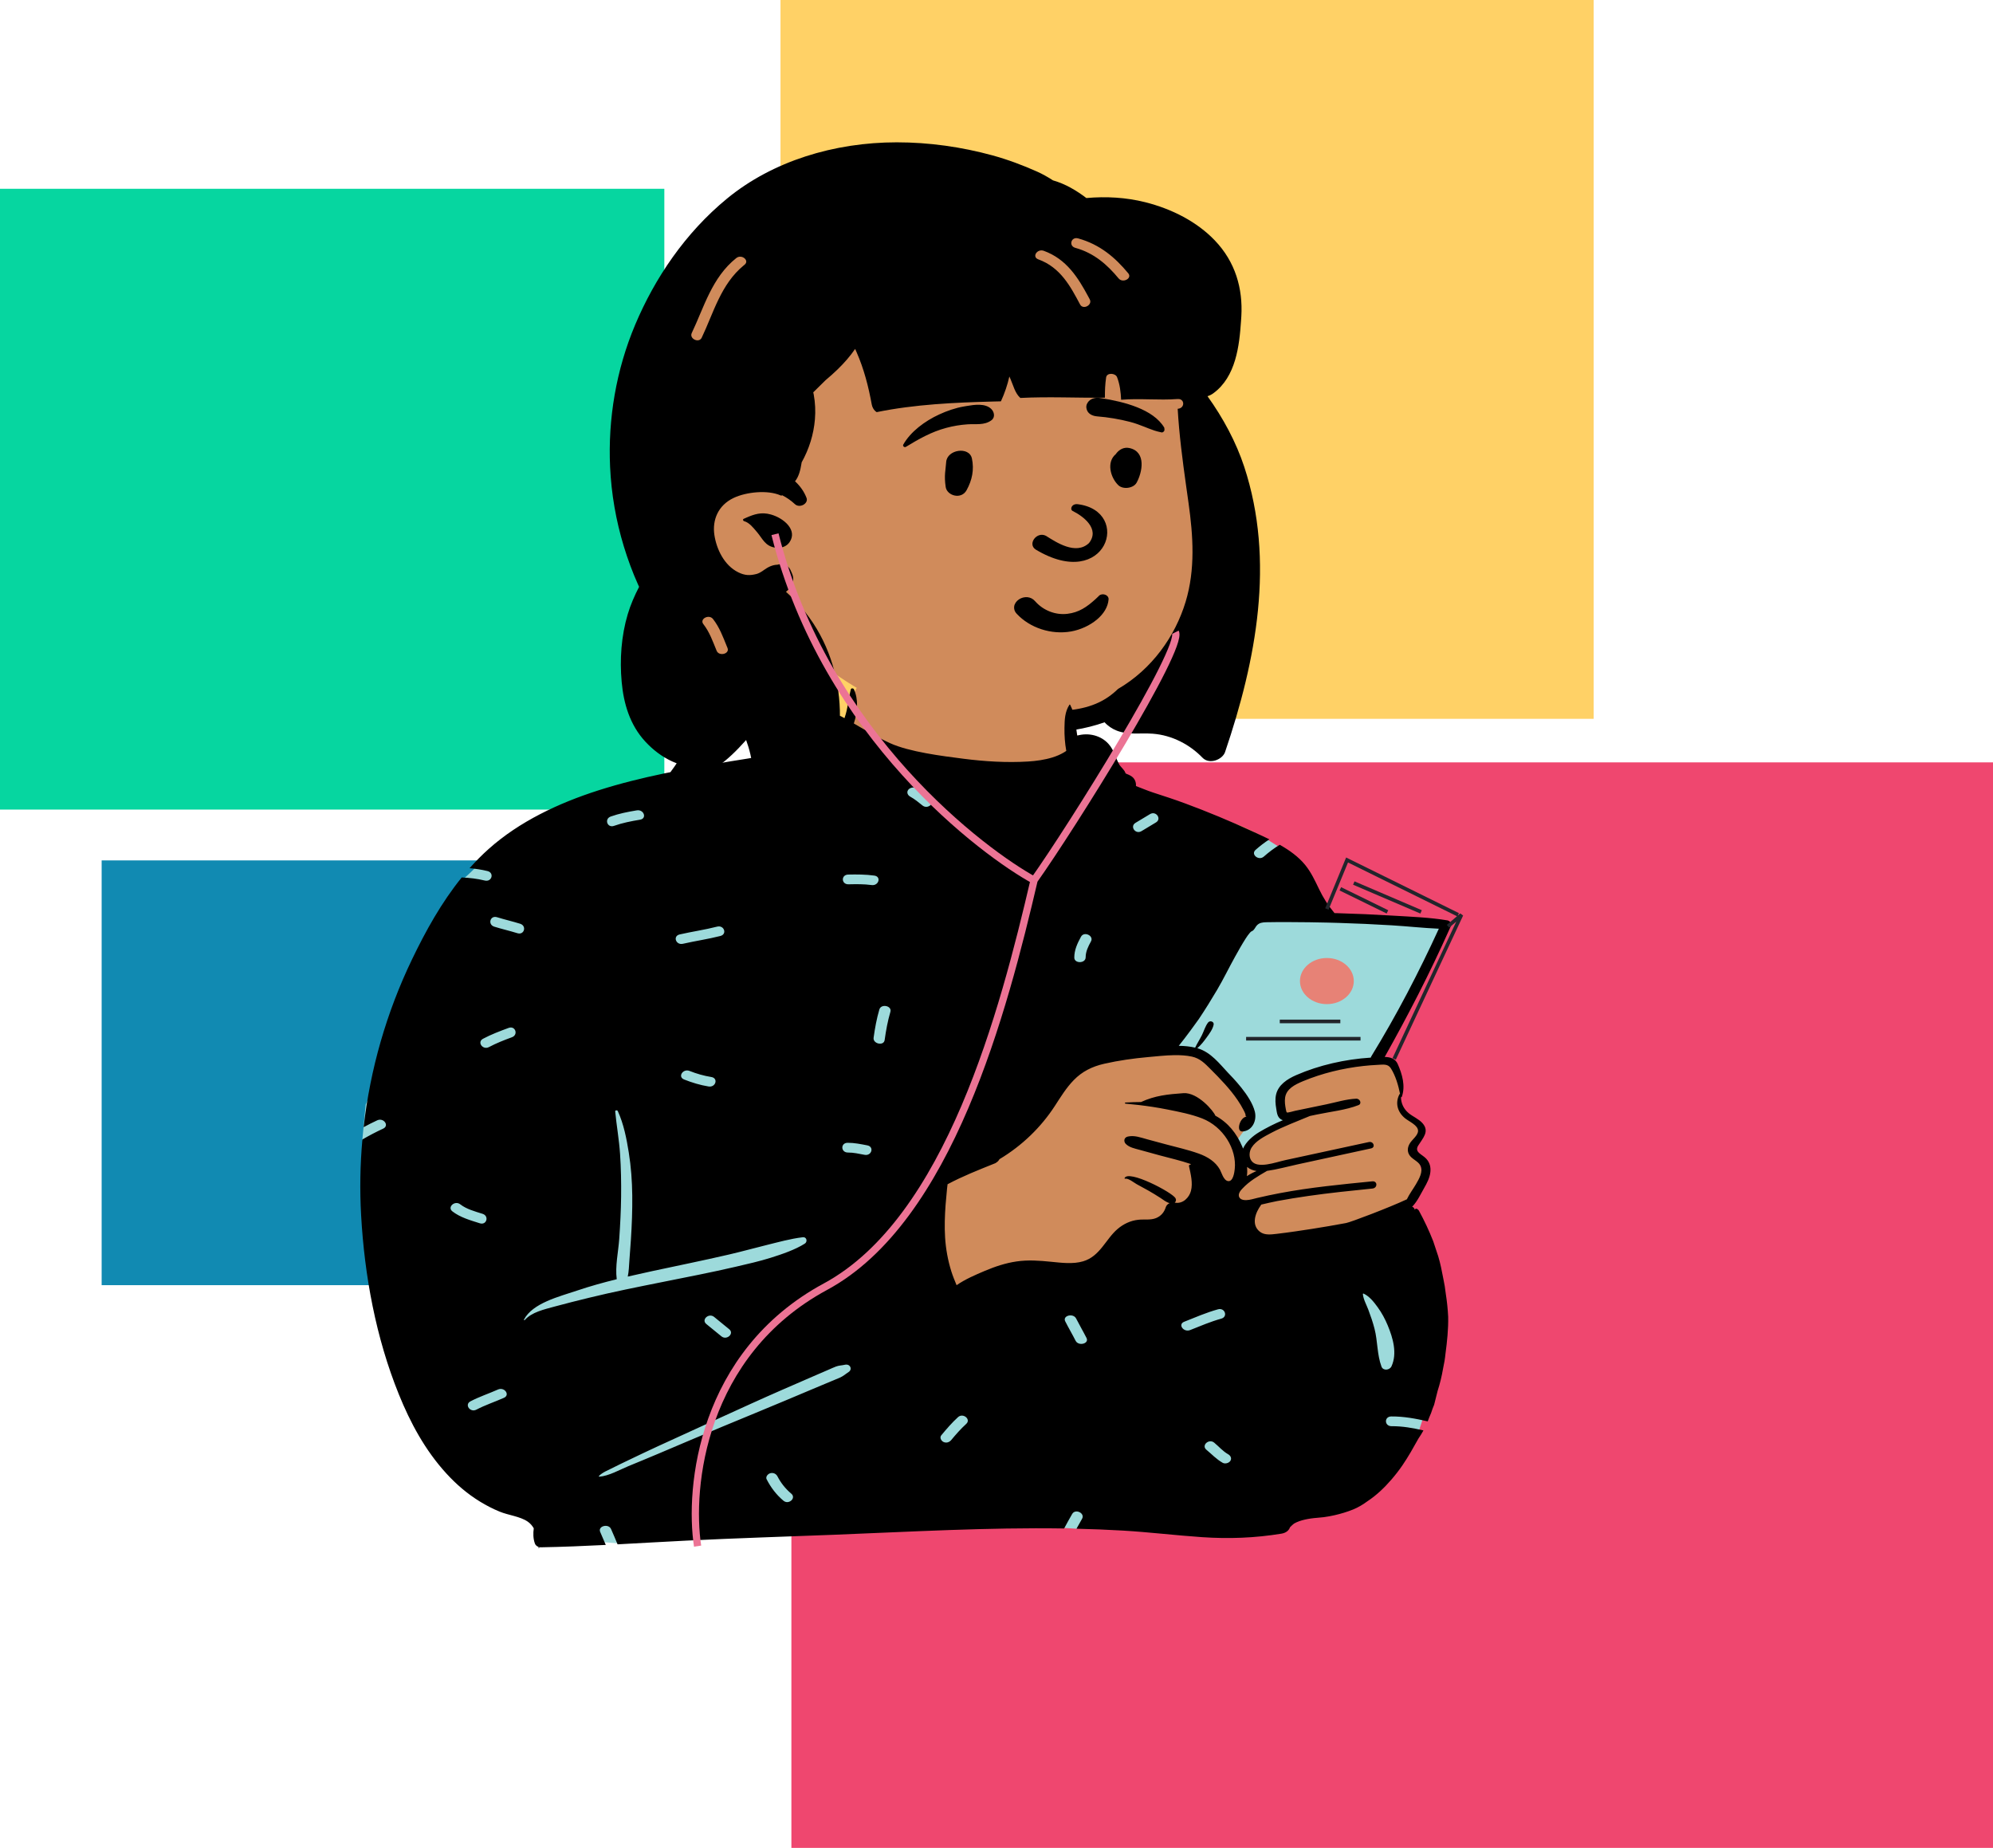 <svg width="549" height="509" viewBox="0 0 549 509" fill="none" xmlns="http://www.w3.org/2000/svg">
<rect y="52" width="183" height="171" fill="#06D6A0"/>
<rect x="215" width="224" height="198" fill="#FFD166"/>
<rect x="28" y="237" width="128" height="117" fill="#118AB2"/>
<rect x="218" y="210" width="331" height="299" fill="#EF476F"/>
<g filter="url(#filter0_d_301_158)">
<path fill-rule="evenodd" clip-rule="evenodd" d="M259.811 36.157C281.997 35.691 310.407 56.843 318.804 65.922C325.863 73.555 326.041 113.636 326.722 137.4C326.865 142.37 324.517 151.832 323.704 156.606C320.721 174.1 305.978 189.029 275.97 189.659C251.537 190.172 232.544 183.92 213.875 167.302C209.616 163.511 189.754 177.82 185.467 172.907C174.646 173.134 163.113 86.485 183.615 59.992C204.118 33.5 237.625 36.622 259.811 36.157Z" fill="#D08B5B"/>
<path fill-rule="evenodd" clip-rule="evenodd" d="M193.303 43.673C205.837 33.387 222.778 28.21 240.019 28.204C248.949 28.201 257.884 29.474 266.383 31.797C270.634 32.964 274.765 34.516 278.721 36.286C280.147 36.923 281.467 37.676 282.739 38.478L283.056 38.68H283.059C286.437 39.643 289.48 41.436 292.253 43.55C297.678 43.064 303.167 43.368 308.464 44.697C315.837 46.551 322.713 50.083 327.617 55.202C333.331 61.16 335.383 68.49 334.944 76.111L334.858 77.406C334.4 84.139 333.485 92.807 327.189 97.357C326.71 97.703 326.178 97.969 325.624 98.135C329.936 104.136 333.523 110.823 335.752 117.606C344.252 143.514 339.069 170.827 330.461 196.151C329.753 198.238 326.147 199.689 324.233 197.704C320.817 194.157 315.924 191.499 310.494 191.097C307.144 190.848 303.835 191.494 300.64 190.258C299.387 189.771 298.167 188.958 297.279 187.955C291.999 189.803 286.283 190.741 280.584 190.66C271.231 190.527 261.164 187.959 254.564 182C253.504 181.042 253.211 179.949 253.42 178.955C254.219 178.691 255.042 178.49 255.891 178.357C264.16 182.311 273.222 184.879 282.883 184.85C288.465 184.833 293.888 184.048 298.327 180.961C299.287 180.294 300.167 179.557 300.978 178.769C310.286 173.345 316.701 164.329 319.6 154.756C322.3 145.828 321.673 136.604 320.396 127.531L319.723 122.744C318.74 115.717 317.813 108.667 317.409 101.598L317.47 101.594C319.463 101.442 319.402 98.756 317.392 98.91C312.198 99.308 307.012 98.683 301.832 99.112C301.729 97.006 301.491 94.913 300.713 92.897C300.268 91.744 297.909 91.565 297.698 92.96C297.418 94.826 297.35 96.677 297.366 98.545C289.6 98.62 281.827 98.221 274.068 98.615C272.598 97.333 272.075 95.016 271.359 93.412C271.255 93.175 271.15 92.942 271.042 92.706C270.519 95.031 269.75 97.311 268.716 99.549L266.81 99.594C256.006 99.865 244.988 100.373 234.492 102.522C233.745 102.054 233.284 101.219 233.144 100.456C232.236 95.487 231.005 90.657 228.933 85.947L228.637 85.282C228.613 85.227 228.587 85.169 228.561 85.107C227.191 87.115 225.541 88.994 223.734 90.749C222.669 91.784 221.549 92.775 220.399 93.74C219.287 94.855 218.135 95.954 217.021 97.072C217.071 97.269 217.116 97.471 217.154 97.676C217.569 99.939 217.672 102.24 217.48 104.524C217.134 108.654 215.893 112.652 213.822 116.37L213.764 116.74C213.483 118.468 213.064 120.256 212.003 121.575C213.411 122.865 214.511 124.417 215.173 126.154C215.762 127.699 213.292 129.102 211.954 127.855C210.892 126.864 209.719 126.05 208.439 125.408C208.362 125.503 208.22 125.551 208.056 125.477C204.495 123.876 198.543 124.508 195.08 126.159C190.771 128.211 189.183 132.27 189.784 136.337C190.36 140.223 192.476 144.735 196.381 146.651C198.174 147.53 199.551 147.578 201.414 147.099C202.01 146.947 202.741 146.502 203.054 146.283L203.362 146.06C204.568 145.199 205.696 144.604 207.147 144.551C208.62 144.123 210.128 144.643 210.734 145.968L210.771 146.054C211.057 146.729 211.566 147.575 211.49 148.617C211.412 149.734 210.847 150.76 209.984 151.594C209.835 151.738 209.675 151.882 209.511 152.016C225.195 165.901 227.79 187.993 220.463 205.904C220.145 206.689 219.804 207.465 219.447 208.236C218.212 210.874 213.149 210.17 212.434 207.597C212.22 206.825 211.987 206.058 211.735 205.297C211.271 203.893 210.745 202.502 210.158 201.133L209.935 200.622C209.438 199.489 208.971 198.347 208.47 197.216L208.419 197.088C208.4 197.037 208.379 196.977 208.355 196.91L207.605 198.414L205.322 202.952C204.254 205.069 200.637 204.006 200.446 201.991L200.441 201.922C200.418 201.549 200.392 201.181 200.355 200.815C200.104 198.077 199.477 195.425 198.527 192.836L198.221 193.179C193.662 198.271 188.277 203.066 180.74 204.376C178.849 204.705 176.651 203.045 177.909 201.371C178.429 200.679 178.929 199.969 179.401 199.251C178.97 199.089 178.562 198.919 178.186 198.746C175.275 197.42 172.827 195.496 170.786 193.3C166.458 188.643 164.786 182.702 164.252 176.864C163.684 170.694 164.131 164.167 165.926 158.166C166.704 155.571 167.786 153.074 169.05 150.646C168.95 150.434 168.854 150.221 168.758 150.008C167.221 146.595 165.941 143.1 164.858 139.56C162.676 132.413 161.401 125.02 161.06 117.636C160.448 104.409 162.72 90.911 167.966 78.454C173.385 65.608 181.732 53.167 193.303 43.673ZM189.411 159.51C188.308 158.096 185.688 159.446 186.715 160.871L186.754 160.922C188.503 163.165 189.366 165.739 190.408 168.259C191.076 169.881 194.076 169.119 193.4 167.481L193.176 166.934C192.138 164.379 191.183 161.779 189.411 159.51ZM197.875 131.906L198.573 131.598C200.772 130.639 202.704 129.977 205.356 130.718C208.907 131.708 212.774 135.015 210.488 138.35C209.648 139.58 208.107 140.096 206.496 139.844C203.782 139.42 203.025 137.346 201.606 135.66L201.362 135.374C200.496 134.355 199.399 132.942 197.996 132.565C197.677 132.478 197.532 132.058 197.875 131.906ZM197.865 62.112L198.087 61.933C199.566 60.754 197.293 58.907 195.821 60.08C189.086 65.449 186.928 73.678 183.556 80.722C182.8 82.306 185.532 83.619 186.295 82.021C189.512 75.299 191.545 67.296 197.865 62.112ZM280.534 58.09C278.716 57.432 277.205 59.713 278.957 60.417L279.022 60.442C285.169 62.674 287.907 67.962 290.527 72.87C291.361 74.437 294.014 73.014 293.189 71.46L292.717 70.58C289.986 65.523 286.821 60.376 280.534 58.09ZM289.971 54.662C288.048 54.135 287.305 56.743 289.213 57.27C294.411 58.702 298.043 61.95 301.132 65.686C302.29 67.086 304.96 65.686 303.79 64.274C300.201 59.937 295.985 56.322 289.971 54.662Z" fill="black"/>
<path fill-rule="evenodd" clip-rule="evenodd" d="M279.882 162.327C277.223 161.462 274.832 159.976 273.058 158.051C272.442 157.382 272.266 156.665 272.373 156.004C272.492 155.261 272.983 154.579 273.667 154.115C274.355 153.648 275.223 153.408 276.072 153.503C276.808 153.587 277.55 153.916 278.148 154.619L278.275 154.759C279.329 155.921 280.686 156.864 282.22 157.458C283.699 158.031 285.34 158.278 287.027 158.079C290.238 157.7 292.414 156.161 294.715 154.085C295.001 153.823 295.286 153.553 295.572 153.278C295.752 153.031 296.004 152.87 296.287 152.782C296.602 152.684 296.962 152.682 297.294 152.773C297.615 152.861 297.904 153.035 298.1 153.271C298.288 153.494 298.399 153.773 298.375 154.097C298.219 156.202 296.99 158.104 295.212 159.614C293.238 161.291 290.59 162.478 288.08 162.928C285.314 163.423 282.472 163.17 279.882 162.327ZM288.441 129.725C291.443 131.203 296.05 134.7 292.98 138.586C289.331 142.031 283.831 138.284 281.124 136.594C278.621 135.292 275.953 138.831 278.284 140.363C297.828 152.139 304.984 129.781 289.886 127.883C288.223 127.673 287.654 129.265 288.441 129.725ZM253.638 116.279C253.865 112.797 260.019 111.878 260.731 115.304C261.37 118.373 260.803 121.216 259.262 124.024C257.792 126.706 253.868 125.551 253.505 123.145C253.018 119.919 253.497 118.445 253.638 116.279ZM300.605 113.753C301.439 112.769 302.663 112.083 304.163 112.425C308.851 113.492 307.641 119.183 306.085 121.974C305.24 123.489 302.381 123.929 301.046 122.638C298.87 120.534 297.735 116.263 300.362 114.09C300.431 113.979 300.509 113.867 300.605 113.753ZM258.538 100.96L259.27 100.834C261.534 100.45 264.353 100.066 266.005 101.599C266.882 102.412 267.221 103.951 266.096 104.77C264.12 106.212 261.873 105.716 259.459 105.885C257.47 106.025 255.563 106.348 253.658 106.858C249.477 107.978 246.101 109.932 242.564 112.075C242.1 112.356 241.604 111.849 241.818 111.466C243.794 107.938 247.735 104.992 251.714 103.163C253.838 102.186 256.169 101.364 258.538 100.96ZM295.928 98.613L296.493 98.7C302.648 99.669 310.666 101.693 313.712 106.786C313.844 107.513 313.731 107.671 313.64 107.775L313.609 107.81C313.533 107.899 313.473 108.02 313.108 108.127C313.006 108.108 312.902 108.088 312.797 108.067C311.458 107.797 310.396 107.407 309.365 107.002L308.249 106.559C306.953 106.048 305.646 105.557 304.265 105.203C301.321 104.447 298.299 103.935 295.238 103.692C294.574 103.639 293.931 103.461 293.419 103.144C292.934 102.842 292.557 102.419 292.376 101.85C292.138 101.113 292.185 100.55 292.63 99.872C292.963 99.362 293.453 99.004 294.02 98.792C294.598 98.576 295.264 98.514 295.928 98.613Z" fill="black"/>
<path fill-rule="evenodd" clip-rule="evenodd" d="M354.517 239.6C350.78 228.33 347.504 223.586 341.329 219.771C335.552 216.202 327.185 213.28 315.042 211.271C302.407 209.651 301.89 204.055 298.479 195.117C297.481 192.429 292.9 191.804 290.987 193.797C290.703 193.546 290.407 193.317 290.101 193.111C290.332 191.815 288.034 188.16 288.071 186.923C288.467 174.017 283.362 167.647 271.011 165.499C268.324 165.031 250.175 165.104 247.588 165.775C236.28 168.711 225.317 177.51 227.328 187.79C223.868 191.867 220.441 194.383 214.964 195.788C206.405 196.902 213.699 301.041 230.397 363.173C237.561 389.83 389.243 341.017 381.946 327.744C382.857 325.263 380.993 322.598 381.726 320.041C382.258 318.191 383.73 317.4 384.429 315.564C385.415 312.98 384.166 309.568 382.899 306.979C382.373 305.686 383.721 304.255 384.067 302.918C385.717 296.61 381.546 297.25 378.409 293.122C378.454 293.109 379.152 290.099 379.149 290.115C379.549 287.97 378.314 285.257 377.252 283.496C376.537 282.304 375.053 281.58 373.604 281.749C374.946 277.463 376.694 273.884 378.567 269.741C381.878 262.44 385.007 254.81 389.874 248.164C391.865 245.441 390.124 243.013 386.77 242.9C375.916 242.538 365.159 241.426 354.517 239.6Z" fill="#D08B5B"/>
<path fill-rule="evenodd" clip-rule="evenodd" d="M337.625 240.831L313.913 277.227C313.913 277.227 319.796 277.605 322.198 278.532C324.601 279.461 335.847 291.111 335.847 291.111L337.766 297.617L333.811 302.977L335.508 306.255C335.508 306.255 336.585 303.987 339.379 302.186C342.174 300.385 348.365 297.394 348.365 297.394C348.365 297.394 346.253 296.483 346.22 295.36C346.188 294.238 344.216 289.491 348.085 287.601C351.952 285.711 372.091 281.054 372.091 281.054L391.561 243.512L337.625 240.831Z" fill="#9DDADB"/>
<path fill-rule="evenodd" clip-rule="evenodd" d="M225.913 195.801L304.802 205.966L341.329 219.771L347.333 223.538L313.911 277.227L260.208 286.793L247.339 317.671L251.13 352.095L338.633 341.287L376.377 336.638L386.157 367.235L384.911 379.933L382.757 386.404L289.532 410.086C289.532 410.086 241.632 407.119 233.161 407.297C224.69 407.475 162.733 414.064 162.733 414.064L148.325 413.05C148.325 413.05 115.71 385.003 110.486 374.886C105.263 364.77 92.822 302.871 92.822 302.871L93.724 293.3L119.46 232.148C119.46 232.148 123.047 229.216 127.532 224.259C132.018 219.302 225.913 195.801 225.913 195.801Z" fill="#9DDADB"/>
<path fill-rule="evenodd" clip-rule="evenodd" d="M370.586 280.321C363.496 280.78 356.431 282.374 350.085 285.13C347.487 286.259 345.152 287.859 344.527 290.424C344.212 291.734 344.336 293.078 344.562 294.389C344.733 295.382 344.803 296.654 345.832 297.307C346.008 297.418 346.195 297.501 346.388 297.561C344.047 298.527 341.822 299.675 339.849 300.85C338.047 301.926 336.208 303.563 335.415 305.383C335.339 305.18 335.263 304.991 335.187 304.81C333.642 301.19 331.336 298.246 327.782 296.31C327.35 295.077 322.936 289.83 318.983 290.114C314.654 290.424 311.176 290.768 307.305 292.558C305.876 292.561 304.45 292.609 303.043 292.692C302.8 292.704 302.819 292.985 303.051 293.004C304.198 293.104 305.346 293.217 306.493 293.355C309.222 293.67 311.944 294.086 314.612 294.618C317.812 295.257 321.121 295.895 324.128 297.064C329.96 299.337 333.707 305.517 333.131 310.974C333.034 311.87 332.708 314.576 331.254 314.328C330.027 314.118 329.478 311.944 329.03 311.144C327.825 309.02 325.724 307.661 323.227 306.763C320.292 305.707 317.166 305.016 314.133 304.202C312.417 303.738 310.698 303.272 308.978 302.812C307.216 302.335 305.537 301.662 303.686 302.061C302.569 302.302 302.472 303.452 303.121 304.097C304.109 305.08 305.544 305.345 306.938 305.729C308.777 306.234 310.615 306.74 312.45 307.245C315.288 308.024 318.258 308.671 321.032 309.64L320.95 309.81C320.726 309.76 320.468 309.957 320.518 310.191C320.993 312.354 321.636 314.852 321.063 317.041C320.611 318.775 318.9 320.722 316.592 320.263C316.944 319.974 317.063 319.485 316.807 319.04C315.85 317.395 303.761 311.074 302.769 313.536C302.735 313.623 302.847 313.685 302.934 313.671C303.833 313.49 305.387 314.781 306.123 315.184C307.185 315.767 308.264 316.336 309.315 316.934C310.466 317.589 311.59 318.276 312.687 318.988C313.551 319.549 314.206 320.135 315.185 320.408C314.682 320.625 314.289 321.019 314.132 321.516C313.729 322.811 312.915 323.919 311.464 324.518C309.942 325.141 308.195 324.804 306.579 324.984C304.376 325.22 302.476 326.16 300.904 327.48C297.602 330.255 296.043 335.056 291.352 336.433C288.551 337.254 285.405 336.84 282.537 336.555C279.335 336.236 276.217 335.996 273.013 336.467C269.947 336.916 267.064 337.89 264.285 339.063C261.678 340.162 258.799 341.404 256.506 343.01C255.988 341.749 255.467 340.501 255.061 339.209C254.105 336.158 253.545 333.041 253.341 329.888C253.15 326.888 253.259 323.865 253.475 320.87C253.581 319.372 253.774 317.881 253.88 316.385C253.908 316.008 253.975 315.603 254.022 315.2C258.136 313.002 262.475 311.293 266.847 309.535C266.86 309.532 266.871 309.525 266.882 309.521C267.019 309.465 267.151 309.411 267.286 309.359C267.283 309.352 267.277 309.346 267.27 309.338C267.767 309.063 268.11 308.703 268.31 308.302C274.576 304.548 279.761 299.494 283.566 293.645C285.162 291.194 286.691 288.653 288.807 286.491C291.061 284.183 293.775 282.783 297.162 282.014C301.121 281.112 305.21 280.535 309.282 280.17C311.506 279.973 313.989 279.686 316.417 279.646C318.108 279.619 319.769 279.709 321.299 280.037C323.564 280.519 324.923 281.958 326.379 283.412C327.771 284.806 329.154 286.204 330.457 287.662C331.692 289.042 332.86 290.471 333.883 291.974C334.497 292.874 335.068 293.803 335.554 294.763C335.724 295.103 335.947 295.487 336.054 295.839C336.164 296.197 335.993 296.581 336.464 296.57C334.527 296.635 333.357 300.803 335.279 300.666C337.984 300.474 339.267 297.663 338.665 295.204C337.593 290.819 332.326 285.606 331.282 284.501C328.976 282.057 326.577 278.858 322.966 277.775C322.914 277.759 322.858 277.743 322.808 277.73C323.824 276.863 324.617 275.834 325.376 274.786C326.156 273.709 327.089 272.473 327.319 271.209C327.463 270.404 326.288 269.972 325.756 270.685C324.983 271.725 324.632 273.029 324.065 274.166C323.486 275.319 322.773 276.412 322.218 277.576C320.795 277.233 319.263 277.094 317.708 277.07C319.604 274.752 322.83 270.293 323.218 269.721C324.997 267.072 326.686 264.343 328.297 261.613C330.038 258.656 331.514 255.582 333.177 252.592C334.119 250.897 335.07 249.188 336.123 247.541C336.486 246.976 336.877 246.41 337.326 245.894C337.413 245.791 337.524 245.705 337.626 245.608C337.747 245.55 337.871 245.483 337.94 245.448C338.564 245.122 338.768 244.393 339.2 243.923C339.892 243.167 340.728 243.062 341.8 243.029C344.086 242.962 346.383 242.991 348.667 242.996C352.026 243.007 355.38 243.05 358.737 243.131C359.751 243.156 360.763 243.182 361.779 243.215C366.661 243.361 371.542 243.583 376.413 243.882C380.721 244.144 385.037 244.627 389.349 244.813C383.862 256.797 377.734 268.581 370.741 279.976C370.669 280.091 370.617 280.206 370.586 280.321ZM339.134 311.56C338.205 311.949 337.306 312.429 336.47 312.97C336.588 312.151 336.599 311.291 336.534 310.429C337.254 311.06 338.16 311.409 339.134 311.56ZM378.665 290.312C378.598 290.32 378.537 290.352 378.507 290.409C377.273 292.734 377.89 295.292 380.065 297.048C381.203 297.965 383.658 298.975 383.622 300.52C383.591 301.77 382.036 302.85 381.388 303.893C380.786 304.867 380.58 305.926 381.116 306.956C381.8 308.274 383.621 308.766 384.277 310.062C385.107 311.706 383.891 313.737 383.04 315.202C382.249 316.558 381.212 317.919 380.541 319.35C375.829 321.569 365.109 325.641 363.809 325.884C362.228 326.183 360.643 326.467 359.05 326.735C355.999 327.256 352.936 327.744 349.866 328.181C348.118 328.428 346.366 328.675 344.612 328.875C343.081 329.048 341.357 329.277 340.09 328.312C337.539 326.364 338.841 322.982 340.361 320.929C340.391 320.889 340.391 320.851 340.378 320.818C341.857 320.489 343.331 320.108 344.805 319.833C347.638 319.302 350.493 318.847 353.351 318.434C359.228 317.589 365.15 316.987 371.066 316.383C372.53 316.231 372.49 314.252 371.008 314.4C362.512 315.246 353.971 316.061 345.608 317.643C343.511 318.037 341.431 318.477 339.365 318.966C338.388 319.194 337.345 319.542 336.314 319.574C336.251 319.576 336.188 319.577 336.127 319.574C334.108 319.563 333.772 318.089 334.846 316.834C334.977 316.68 335.114 316.526 335.255 316.38C337.156 314.338 339.556 312.951 342.031 311.517C344.836 311.128 347.625 310.338 350.365 309.743C357.132 308.271 363.9 306.8 370.671 305.331C371.998 305.042 371.381 303.295 370.054 303.581C364.913 304.694 359.773 305.806 354.633 306.917L347.109 308.545C345.608 308.869 343.737 309.497 341.965 309.744C341.091 309.867 340.242 309.898 339.469 309.76C336.978 309.309 336.775 306.657 337.799 305.058C338.946 303.261 341.179 302.105 343.159 301.06C346.59 299.245 350.257 297.915 353.835 296.397C354.473 296.262 355.113 296.129 355.75 295.994C359.466 295.211 363.724 294.775 367.204 293.411C368.246 293.006 367.629 291.594 366.589 291.637C363.861 291.745 361.03 292.636 358.377 293.186C355.508 293.783 352.632 294.377 349.762 294.971C349.475 295.031 347.773 295.538 347.512 295.438C347.345 295.374 347.272 294.887 347.208 294.566C347.002 293.508 346.84 292.398 347.002 291.329C347.356 288.934 349.645 287.765 351.97 286.799C357.143 284.652 362.842 283.257 368.537 282.627C369.85 282.482 371.162 282.381 372.484 282.316C374.038 282.243 375.311 281.98 376.136 283.277C377.432 285.317 378.19 287.962 378.665 290.312ZM373.543 365.414C372.308 362.058 372.514 358.445 371.635 355.016C371.181 353.246 370.58 351.493 369.929 349.77C369.405 348.378 368.554 346.904 368.42 345.443C368.413 345.345 368.544 345.286 368.639 345.329C370.269 346.085 371.553 347.765 372.508 349.085C373.652 350.664 374.538 352.325 375.265 354.074C376.713 357.56 377.942 361.777 376.305 365.355C375.817 366.421 374.006 366.67 373.543 365.414ZM329.792 391.923C328.064 390.943 326.785 389.549 325.309 388.326C323.857 387.123 326.017 385.178 327.469 386.382C328.729 387.423 329.834 388.737 331.305 389.572C332.013 389.973 332.358 390.717 331.92 391.396C331.534 391.994 330.496 392.323 329.792 391.923ZM319.202 353.079C322.27 351.864 325.283 350.549 328.505 349.654C330.429 349.118 331.325 351.693 329.412 352.225C326.445 353.049 323.674 354.245 320.848 355.363C319.035 356.081 317.376 353.801 319.202 353.079ZM286.432 352.962C285.627 351.375 288.64 350.619 289.433 352.185C290.346 353.986 291.382 355.738 292.294 357.541C293.097 359.127 290.086 359.882 289.294 358.317C288.382 356.516 287.344 354.765 286.432 352.962ZM255.027 385.66C254.539 386.248 253.705 386.578 252.898 386.188C252.222 385.859 251.789 384.957 252.284 384.363C253.728 382.625 255.192 380.91 256.899 379.352C258.282 378.089 260.551 379.943 259.168 381.204C257.644 382.595 256.317 384.109 255.027 385.66ZM245.267 206.095C246.729 206.906 248.018 207.902 249.276 208.928C250.739 210.122 248.578 212.066 247.115 210.874C246.055 210.008 244.985 209.13 243.752 208.447C243.04 208.051 242.704 207.295 243.138 206.622C243.527 206.018 244.556 205.701 245.267 206.095ZM293.525 248.308C292.752 249.72 292.059 251.104 292.059 252.69C292.059 254.418 288.925 254.485 288.927 252.755C288.927 250.68 289.769 248.861 290.781 247.011C291.638 245.443 294.378 246.749 293.525 248.308ZM309.786 213.25C311.441 212.252 313.075 214.547 311.434 215.535C310.103 216.337 308.772 217.138 307.441 217.94C305.783 218.937 304.15 216.644 305.793 215.654C307.124 214.854 308.455 214.052 309.786 213.25ZM236.688 275.483C236.45 277.195 233.41 276.53 233.647 274.833C234.013 272.213 234.477 269.626 235.23 267.064C235.724 265.388 238.765 266.036 238.271 267.715C237.517 270.275 237.054 272.864 236.688 275.483ZM226.585 306.466C224.568 306.473 224.49 303.787 226.508 303.782C228.334 303.776 230.139 304.151 231.91 304.491C233.88 304.869 233.119 307.473 231.151 307.095C229.654 306.809 228.128 306.462 226.585 306.466ZM224.302 368.498C223.618 368.801 222.915 369.076 222.222 369.365C220.836 369.945 219.45 370.525 218.065 371.104C215.179 372.315 212.295 373.528 209.414 374.745C203.646 377.181 197.83 379.538 192.048 381.95C186.15 384.411 180.27 386.901 174.397 389.404C171.63 390.582 168.841 391.72 166.058 392.869C163.678 393.853 160.75 395.544 158.113 395.754C157.977 395.765 157.927 395.619 158.003 395.541C158.973 394.547 160.549 393.948 161.842 393.289C163.164 392.614 164.512 391.977 165.853 391.332C168.648 389.987 171.448 388.651 174.272 387.35C179.922 384.749 185.583 382.166 191.246 379.586C197.021 376.954 202.788 374.305 208.617 371.762C211.361 370.564 214.108 369.37 216.857 368.179C218.346 367.534 219.836 366.889 221.326 366.246C221.97 365.968 222.606 365.671 223.265 365.42C224.141 365.088 224.815 365.137 225.722 364.924C227.2 364.58 227.891 366.187 226.769 366.918C225.845 367.518 225.364 368.026 224.302 368.498ZM204.178 396.464C203.837 395.801 204.487 394.974 205.224 394.79C206.108 394.57 206.834 395.018 207.178 395.687C208.088 397.46 209.358 399.076 210.972 400.431C212.415 401.641 210.256 403.587 208.812 402.375C206.789 400.677 205.313 398.676 204.178 396.464ZM187.561 353.696C186.097 352.503 188.259 350.557 189.721 351.752L193.88 355.146C195.344 356.339 193.182 358.284 191.72 357.09L187.561 353.696ZM145.748 348.898C142.851 349.693 139.466 350.438 137.537 352.614C137.443 352.721 137.275 352.59 137.331 352.485C139.749 347.905 147.009 346.164 152.022 344.473C155.568 343.275 159.212 342.268 162.89 341.36C162.416 337.748 163.326 333.849 163.578 330.239C163.846 326.386 164.044 322.525 164.092 318.664C164.141 314.727 164.067 310.764 163.803 306.832C163.541 302.915 162.836 299.054 162.464 295.152C162.428 294.774 163.042 294.742 163.183 295.052C164.824 298.646 165.596 302.65 166.206 306.463C166.833 310.392 167.117 314.315 167.164 318.28C167.213 322.355 167.053 326.424 166.789 330.493C166.665 332.423 166.511 334.349 166.369 336.276C166.261 337.747 166.233 339.205 165.924 340.634C168.143 340.116 170.368 339.626 172.587 339.147C179.66 337.623 186.767 336.197 193.807 334.559C197.264 333.757 200.666 332.81 204.105 331.961C207.343 331.162 210.758 330.203 214.095 329.805C215.286 329.664 215.478 331.062 214.701 331.553C212.028 333.247 208.449 334.462 205.333 335.444C202.207 336.43 198.948 337.159 195.736 337.909C189.038 339.47 182.268 340.774 175.51 342.127C168.761 343.477 161.999 344.819 155.335 346.452C152.125 347.238 148.927 348.026 145.748 348.898ZM127.7 277.413C125.981 278.328 124.34 276.039 126.053 275.129C128.294 273.938 130.693 273.028 133.112 272.137C134.968 271.455 135.849 274.036 134.019 274.71C131.845 275.508 129.714 276.344 127.7 277.413ZM124.238 377.284C122.514 378.189 120.872 375.901 122.591 374.999C125.005 373.731 127.663 372.863 130.17 371.746C131.954 370.95 133.606 373.233 131.817 374.03C129.311 375.148 126.652 376.015 124.238 377.284ZM119.778 320.727C121.508 322.069 123.783 322.67 125.932 323.348C127.805 323.939 127.065 326.551 125.173 325.954C122.496 325.109 119.772 324.342 117.617 322.673C116.118 321.51 118.283 319.569 119.778 320.727ZM136.284 243.447C138.161 244.033 137.421 246.645 135.525 246.053C133.423 245.397 131.257 244.91 129.155 244.252C127.279 243.668 128.018 241.055 129.914 241.646C132.016 242.303 134.182 242.791 136.284 243.447ZM168.408 212.214C170.375 211.887 171.29 214.457 169.315 214.785C166.865 215.194 164.454 215.661 162.142 216.483C160.276 217.147 159.393 214.568 161.235 213.912C163.547 213.089 165.958 212.622 168.408 212.214ZM181.438 286.343C179.605 285.618 181.128 283.27 182.952 283.991C184.875 284.752 186.861 285.33 188.945 285.664C190.929 285.983 190.162 288.589 188.186 288.27C185.841 287.894 183.6 287.198 181.438 286.343ZM190.538 244.242C192.474 243.744 193.373 246.317 191.445 246.814C188.051 247.687 184.546 248.178 181.125 248.964C179.175 249.412 178.271 246.841 180.218 246.393C183.639 245.607 187.145 245.116 190.538 244.242ZM233.846 230.182C235.838 230.453 235.067 233.058 233.088 232.788C230.981 232.499 228.855 232.539 226.728 232.582C224.71 232.623 224.636 229.939 226.652 229.898C229.068 229.848 231.454 229.853 233.846 230.182ZM376.72 241.215C371.59 240.904 366.455 240.675 361.314 240.532C361.075 240.526 360.84 240.518 360.6 240.513C360.573 240.467 360.535 240.424 360.498 240.377C358.763 238.306 357.469 236.223 356.333 233.863C355.246 231.616 354.188 229.299 352.556 227.285C350.693 224.99 348.218 223.216 345.515 221.691C343.932 222.654 342.467 223.772 341.132 224.952C339.727 226.195 337.458 224.343 338.863 223.101C340.049 222.052 341.319 221.078 342.667 220.195C341.06 219.402 339.421 218.661 337.823 217.924C331.831 215.159 325.706 212.614 319.46 210.3C316.558 209.223 313.624 208.274 310.67 207.313C309.08 206.795 307.506 206.12 305.913 205.515C305.998 204.559 305.635 203.499 304.764 202.89C304.12 202.443 303.625 202.283 302.865 201.973C302.695 201.926 302.593 201.897 302.544 201.883C302.58 201.887 302.684 201.913 302.852 201.956C303.256 202.105 303.286 202.057 302.943 201.816C302.908 201.274 301.625 200.151 301.325 199.597C300.273 197.696 299.906 195.668 298.388 193.948C296.295 191.577 292.871 190.736 289.726 191.621C289.315 188.726 289.141 185.697 287.791 183.134C287.754 183.064 287.639 183.035 287.591 183.114C286.315 185.085 286.263 187.252 286.224 189.496C286.187 191.602 286.343 193.751 286.723 195.835C286.525 195.973 286.321 196.105 286.107 196.233C285.114 196.826 284.038 197.288 282.904 197.637C280.746 198.3 278.469 198.617 276.189 198.759C270.305 199.124 264.216 198.741 258.397 197.996C252.51 197.243 243.486 196.117 238.198 193.713C234.709 192.128 231.476 190.171 228.201 188.279C229.276 185.033 229.474 181.563 228.222 178.867C228.071 178.544 227.475 178.496 227.372 178.885C226.71 181.498 226.57 184.112 225.664 186.701C225.649 186.737 225.635 186.779 225.62 186.815C225.31 186.644 224.999 186.475 224.689 186.308C223.973 185.922 223.022 186.242 222.615 186.821C216.114 196.094 205.42 196.843 194.221 198.709C181.965 200.753 169.651 202.939 157.918 206.681C146.698 210.261 136.022 215.354 127.663 222.801C125.771 224.488 124.007 226.28 122.348 228.146C124.009 228.29 125.659 228.535 127.294 228.937C129.228 229.413 128.477 232.021 126.535 231.543C124.435 231.025 122.32 230.792 120.187 230.698C114.561 237.647 110.244 245.48 106.537 253.179C99.426 267.942 94.97 283.597 93.168 299.48C94.388 298.817 95.631 298.185 96.907 297.596C98.679 296.775 100.329 299.059 98.554 299.88C96.584 300.792 94.673 301.791 92.825 302.871C92.203 309.819 92.084 316.801 92.476 323.762C93.409 340.356 96.514 357.393 102.883 373.11C106.007 380.824 110.073 388.456 115.989 394.907C118.666 397.828 121.688 400.452 125.221 402.616C126.932 403.668 128.737 404.602 130.636 405.38C133.082 406.39 136.24 406.673 138.366 408.129C139.066 408.609 139.613 409.247 140.033 409.975C139.842 411.376 139.855 412.775 140.341 414.161C140.495 414.595 140.889 414.943 141.367 415.105C141.379 415.225 141.382 415.343 141.385 415.456C141.387 415.51 141.481 415.521 141.491 415.469C141.508 415.364 141.524 415.259 141.541 415.151C141.695 415.191 141.856 415.208 142.021 415.205C147.969 415.1 153.92 414.851 159.871 414.552C159.376 413.353 158.843 412.165 158.329 410.966C157.632 409.336 160.639 408.576 161.33 410.189C161.93 411.59 162.556 412.978 163.118 414.387C169.493 414.049 175.866 413.671 182.228 413.358C195.761 412.686 209.298 412.275 222.838 411.746C243.866 410.921 265.036 409.695 286.13 410.018C286.819 408.677 287.598 407.365 288.334 406.041C289.202 404.479 291.944 405.782 291.078 407.34C290.566 408.26 290.036 409.168 289.532 410.086C293.805 410.186 298.076 410.348 302.341 410.601C309.615 411.033 316.835 411.917 324.106 412.41C331.497 412.913 338.705 412.645 345.991 411.447C347.3 411.231 348.057 410.534 348.353 409.681C348.364 409.678 348.372 409.671 348.379 409.66C348.744 409.278 349.089 408.958 349.445 408.679C349.874 408.428 350.337 408.213 350.884 408.02C351.904 407.662 352.971 407.435 354.056 407.275C355.25 407.095 356.462 407.057 357.658 406.905C358.665 406.773 359.646 406.587 360.626 406.365C362.391 405.966 364.062 405.458 365.719 404.794C367.163 404.217 368.461 403.404 369.681 402.521C372.212 400.854 374.384 398.746 376.273 396.564C377.373 395.288 378.406 393.967 379.338 392.595C380.962 390.217 382.334 387.754 383.719 385.27C384.227 384.533 384.688 383.778 385.107 383.008C382.241 382.349 379.349 381.823 376.331 381.846C374.312 381.86 374.236 379.176 376.255 379.161C379.716 379.136 383.011 379.76 386.287 380.518C386.435 380.153 386.576 379.787 386.706 379.416C387.073 378.639 387.371 377.843 387.614 377.04C387.76 376.674 387.907 376.307 388.053 375.942C388.369 374.679 388.686 373.414 389.006 372.148C389.657 370.12 390.158 368.064 390.51 365.985C390.816 364.616 391.044 363.238 391.183 361.845C391.635 358.467 391.986 355.098 391.919 351.696C391.813 349.6 391.596 347.508 391.27 345.43C391.116 344.017 390.884 342.611 390.586 341.217C390.189 339.144 389.798 337.091 389.179 335.048C388.721 333.668 388.261 332.288 387.803 330.906C386.674 328.033 385.36 325.22 383.858 322.474C383.776 322.301 383.368 321.928 383.131 321.929C382.95 321.929 382.703 322.076 382.79 322.261C382.799 322.279 382.807 322.298 382.816 322.315C382.729 322.158 382.647 321.999 382.56 321.844C382.486 321.698 382.202 321.408 381.991 321.416C381.98 321.416 381.967 321.416 381.952 321.42C382.006 321.385 382.056 321.34 382.106 321.289C383.47 319.833 384.329 317.938 385.287 316.266C386.083 314.886 386.83 313.434 387.011 311.889C387.173 310.532 386.865 309.204 385.844 308.132C384.679 306.911 382.54 306.371 383.667 304.548C384.948 302.474 386.867 300.657 384.839 298.373C383.806 297.209 382.206 296.591 381.001 295.585C379.616 294.423 378.928 292.841 378.917 291.213C379.001 291.251 379.11 291.23 379.147 291.127C380.198 288.165 379.284 284.954 378.038 282.116C377.36 280.575 376.005 280.176 374.44 280.133C380.882 268.665 386.884 257.025 392.19 245.135C392.367 244.744 392.54 244.355 392.712 243.966C392.97 243.383 392.369 242.627 391.696 242.513C386.791 241.7 381.7 241.514 376.72 241.215Z" fill="black"/>
<path d="M206.483 136.147C220.388 191.735 264.265 224.029 277.86 231.441M277.86 231.441C269.517 267.176 254.5 324.988 220.388 343.412C186.275 361.835 182.691 398.735 185.163 414.882M277.86 231.441C288.366 216.618 319.017 167.594 316.792 163.147" stroke="#EC7495" stroke-width="2"/>
<path d="M336.259 275.118H367.776" stroke="#22252B"/>
<path d="M345.528 270.353H362.214" stroke="#22252B"/>
<path d="M358.506 265.588C362.601 265.588 365.921 262.744 365.921 259.235C365.921 255.727 362.601 252.882 358.506 252.882C354.41 252.882 351.09 255.727 351.09 259.235C351.09 262.744 354.41 265.588 358.506 265.588Z" fill="#E78276"/>
<path d="M362.214 233.823L375.191 240.176" stroke="#22252B"/>
<path d="M365.921 232.235L384.46 240.177" stroke="#22252B"/>
<path d="M391.877 244.147L395.585 240.971L377.045 280.676M394.658 240.971L364.068 225.882L358.506 239.382" stroke="#22252B"/>
</g>
<defs>
<filter id="filter0_d_301_158" x="73" y="21" width="342" height="421" filterUnits="userSpaceOnUse" color-interpolation-filters="sRGB">
<feFlood flood-opacity="0" result="BackgroundImageFix"/>
<feColorMatrix in="SourceAlpha" type="matrix" values="0 0 0 0 0 0 0 0 0 0 0 0 0 0 0 0 0 0 127 0" result="hardAlpha"/>
<feOffset dx="7" dy="11"/>
<feGaussianBlur stdDeviation="2.5"/>
<feComposite in2="hardAlpha" operator="out"/>
<feColorMatrix type="matrix" values="0 0 0 0 0 0 0 0 0 0 0 0 0 0 0 0 0 0 0.25 0"/>
<feBlend mode="normal" in2="BackgroundImageFix" result="effect1_dropShadow_301_158"/>
<feBlend mode="normal" in="SourceGraphic" in2="effect1_dropShadow_301_158" result="shape"/>
</filter>
</defs>
</svg>
